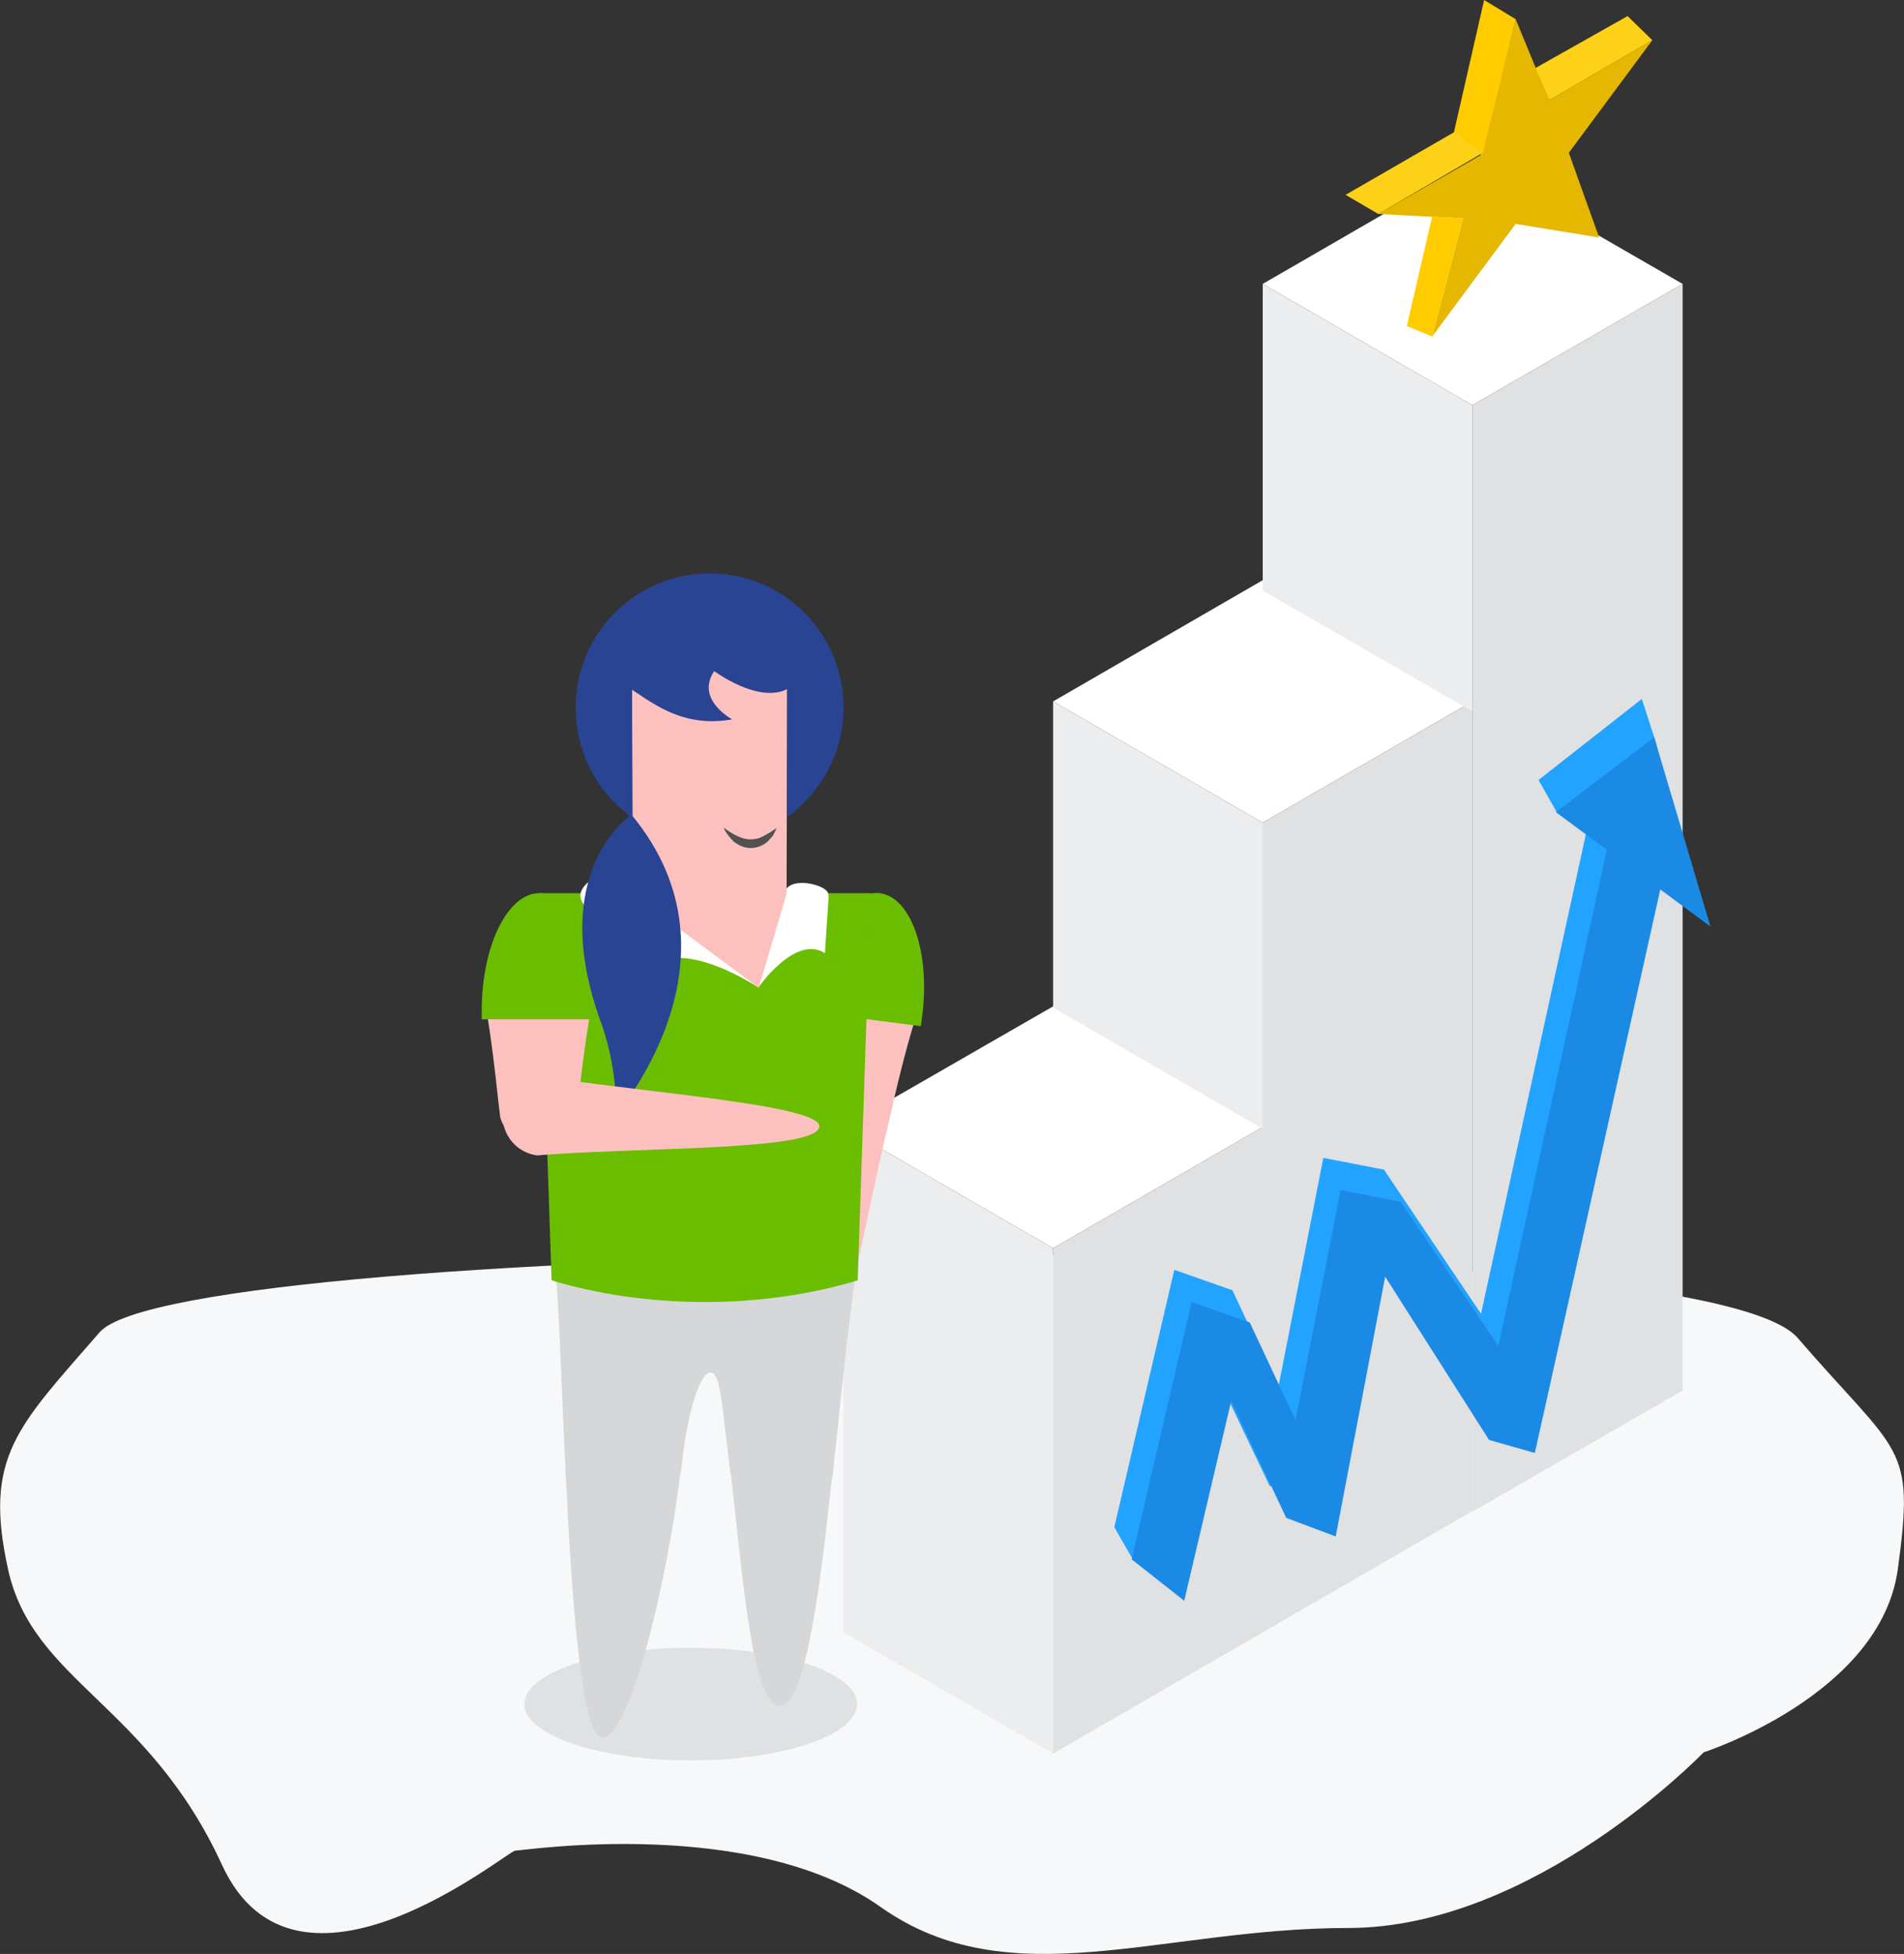 <?xml version="1.0" encoding="utf-8"?>
<!-- Generator: Adobe Illustrator 21.0.2, SVG Export Plug-In . SVG Version: 6.00 Build 0)  -->
<svg version="1.1" id="Layer_1" xmlns="http://www.w3.org/2000/svg" xmlns:xlink="http://www.w3.org/1999/xlink" x="0px" y="0px"
	 viewBox="0 0 307.9 315.9" style="enable-background:new 0 0 307.9 315.9;" xml:space="preserve">
<rect x="0" y="0" width="307.9" height="315.9" fill="#333333" stroke="none"/>
<style type="text/css">
	.st0{fill:#F7F8F9;}
	.st1{fill:#FFFFFF;}
	.st2{fill:#ECEDEE;}
	.st3{fill:#DFE1E3;}
	.st4{fill:#22A3FF;}
	.st5{fill:#1B8AE5;}
	.st6{fill:#FCC1BE;}
	.st7{fill:#6BBD00;}
	.st8{fill:#D6D7D8;}
	.st9{fill:#2A4494;}
	.st10{fill:#515151;}
	.st11{fill:#E5B700;}
	.st12{fill:#FFCC00;}
	.st13{fill:#FDD118;}
</style>
<g>
	<path class="st0" d="M16.1,215.4c13.2-15.3,258.1-18.2,274.6,0.9s19,17,16.2,37.4s-31.4,29.6-31.4,29.6s-27.3,28.4-57.5,28.4
		s-54.7,11.4-75.6-3.4c-20.9-14.8-57.9-9.1-59.1-9.1s-35.4,28.4-47.4,2.3S5.3,271.9,1.3,253.7S2.8,230.7,16.1,215.4z"/>
	<g>
		<g>
			<polygon class="st1" points="170.3,201.8 136.4,182.2 170.3,162.7 204.2,182.2 			"/>
			<polygon class="st2" points="170.3,283.5 136.4,263.9 136.4,182.2 170.3,201.8 			"/>
			<polygon class="st3" points="170.3,283.5 204.2,263.9 204.2,182.2 170.3,201.8 			"/>
		</g>
	</g>
	<g>
		<g>
			<polygon class="st1" points="204.2,133 170.3,113.4 204.2,93.8 238.1,113.4 			"/>
			<polygon class="st2" points="204.2,182.5 170.3,162.9 170.3,113.4 204.2,133 			"/>
			<polygon class="st3" points="204.2,263.9 238.1,244.3 238.1,113.4 204.2,133 			"/>
		</g>
	</g>
	<g>
		<g>
			<polygon class="st1" points="238.1,65.5 204.2,45.9 238.1,26.3 272.1,45.9 			"/>
			<polygon class="st2" points="238.1,115 204.2,95.5 204.2,45.9 238.1,65.5 			"/>
			<polygon class="st3" points="238.1,244.4 272.1,224.8 272.1,45.9 238.1,65.5 			"/>
		</g>
	</g>
	<g>
		<g>
			<polygon class="st4" points="183.3,252.3 180.2,246.9 189.9,205.3 199.3,208.6 206.7,224.4 214,187.2 223.8,189.1 239.5,212.4 
				258.2,126.9 266.8,133.6 245.4,229.7 238,227.7 221.2,201.2 213.3,243.2 205.3,240.2 196.3,221.3 			"/>
			<polygon class="st4" points="248.8,126.1 251.8,131.4 273.8,144.6 267.8,120.1 265.5,113 			"/>
		</g>
		<g>
			<polygon class="st5" points="191.5,258.8 183,252.1 192.7,210.5 202.1,213.8 209.5,229.6 216.8,192.4 226.5,194.3 242.3,217.6 
				261,132.1 269.6,138.8 248.2,234.9 240.8,232.8 224,206.4 216,248.4 208,245.4 199.1,226.5 			"/>
			<polygon class="st5" points="251.6,131.3 276.6,149.8 267.5,119.2 			"/>
		</g>
	</g>
	<g>
		<g>
			<ellipse class="st3" cx="111.7" cy="275.5" rx="26.9" ry="9.1"/>
		</g>
		<g>
			<g>
				<g>
					<path class="st6" d="M148.3,163.9c0,0-1.3,3.4-3.9,14.5c-0.2,0.9-0.5,1.9-0.7,2.9c-1.2,2.4-3.8,3.9-6.6,3.5
						c-2.9-0.4-5.1-2.6-5.5-5.3l0,0c0-0.9,0-1.7,0.1-2.5c0.3-11.4-0.1-15.2-0.1-15.2L148.3,163.9z"/>
				</g>
				<g>
					<path class="st6" d="M144.4,178.6c-0.2,0.9-0.5,1.9-0.7,2.9c-3.9,16.1-8.2,42-11.5,41.5c-3.7-0.5-1-26.5-0.6-43.3l0,0
						c0-0.9,0-1.7,0.1-2.5c0.7-3.2,3.8-5.4,7.1-5C142,172.5,144.4,175.3,144.4,178.6z"/>
				</g>
				<g>
					<path class="st7" d="M149.1,164.5c-0.1,0.5-0.1,0.9-0.2,1.4l-18.5-2.4c0-0.5,0.1-0.9,0.2-1.4c1.3-10.4,6.6-18.3,11.7-17.7
						C147.4,145.1,150.5,154.1,149.1,164.5z"/>
				</g>
				<g>
					<path class="st8" d="M110.9,204H89.8v1.7c1.3,9,1.8,75.2,7.6,75.2c4.6,0,10.6-26,12.6-42.6c0-0.1,0-0.1,0.1-0.2
						c0.1-0.9,0.2-1.8,0.3-2.6c1.1-8.6,3-13.6,4.5-13.6l0,0c1.6,0,1.8,5,2.9,13.6c0.1,0.8,0.2,1.7,0.3,2.6c0,0.1,0,0.1,0.1,0.2
						c1.9,16.5,3.4,37.5,8,37.5c3.7,0,6.2-16.4,8.3-36.7c0-0.1,0.1-0.1,0.1-0.2c0.2-1.5,0.3-3,0.5-4.5c1-9.6,2-19.6,3.3-28.6v-1.7
						L110.9,204z"/>
				</g>
				<g>
					<path class="st7" d="M140.8,144.4l-2.1,62.6c-7.3,2.2-15.7,3.5-24.7,3.5s-17.5-1.3-24.8-3.5l-1.6-47.1l-0.5-15.5H140.8z"/>
				</g>
				<g>
					<path class="st6" d="M95.6,163.1c0,0-0.8,3.5-2.1,14.9c-0.1,1-0.2,2-0.3,2.9c-0.9,2.5-3.3,4.3-6.1,4.3c-2.9,0-5.4-1.9-6.2-4.5
						l0,0c-0.1-0.8-0.2-1.7-0.3-2.5c-1.2-11.3-2-15.1-2-15.1L95.6,163.1L95.6,163.1z"/>
				</g>
				<g>
					<path class="st7" d="M96.5,163.4c0,0.5,0,0.9,0,1.4H77.9c0-0.5,0-0.9,0-1.4c0-10.5,4.2-19,9.3-19S96.5,152.9,96.5,163.4z"/>
				</g>
				<g>
					<path class="st1" d="M103.3,158.3c4.8-8.5,19.4,1.4,19.4,1.4l-20.4-17.8c-3.5-2.4-9,0.8-8.4,3.3c0.1,0.3,0.2,0.6,0.4,0.9
						L103.3,158.3z"/>
				</g>
				<g>
					<path class="st1" d="M133.4,154.1c-4.8-3.1-10.8,5.6-10.8,5.6L127,144c1-2.3,6.5-1,6.9,0.4c0.1,0.2,0.1,0.4,0.1,0.6
						L133.4,154.1z"/>
				</g>
				<g>
					<polygon class="st6" points="127.3,107.9 127.2,144.5 122.7,159.7 102.2,144.5 102.2,107.9 					"/>
				</g>
				<g>
					<g>
						<path class="st9" d="M136.4,114.4c0,7.3-3.6,13.7-9.1,17.7v-20.7c-4.7,2.4-11.8-2.9-11.8-2.9c-3.1,4.6,2.9,7.8,2.9,7.8
							c-7.8,1.4-12.7-2.5-16.2-4.8l0.1,20.7c-5.6-3.9-9.2-10.4-9.2-17.8c0-12,9.7-21.7,21.7-21.7
							C126.7,92.7,136.4,102.4,136.4,114.4z"/>
					</g>
					<g>
						<path class="st9" d="M102.1,131.7c0,0-14,9.2-4.8,33.9c0,0,2.9,7.9,2.1,15C99.3,180.5,121.7,155.3,102.1,131.7z"/>
					</g>
				</g>
				<g>
					<path class="st10" d="M117,133.8c1.4,1,2.9,1.9,4.3,1.9c0.7,0,1.4-0.1,2.1-0.5c0.4-0.2,0.7-0.4,1.1-0.6
						c0.3-0.2,0.7-0.5,1.1-0.7c-0.2,0.4-0.4,0.8-0.6,1.2c-0.3,0.3-0.6,0.7-0.9,1c-0.7,0.6-1.7,1-2.7,1s-1.9-0.4-2.7-1
						C118,135.4,117.4,134.7,117,133.8z"/>
				</g>
			</g>
			<g>
				<path class="st6" d="M87.2,174c1,0.1,1.9,0.3,2.9,0.4c16.4,2.4,42.5,4.4,42.4,7.7c-0.1,3.8-26.3,3.4-43.1,4.5l0,0
					c-0.9,0.1-1.7,0.1-2.5,0.2c-3.3-0.4-5.8-3.3-5.6-6.7C81.4,176.9,84,174.3,87.2,174z"/>
			</g>
		</g>
	</g>
</g>
<path class="st2" d="M247.8,114.2"/>
<g>
	<polygon class="st11" points="245.1,3.1 250.5,16.2 267.2,6.5 253.7,24.7 258.6,38.4 245.1,36.2 231.6,54.4 236.6,35.3 222.9,34.6 
		239.4,25.1 	"/>
	<polygon class="st12" points="239.8,24.7 235,21.9 240,0 245.1,3.1 	"/>
	<polygon class="st13" points="222.9,34.6 217.6,31.5 235.1,21.4 239.8,24.7 	"/>
	<polygon class="st12" points="231.6,54.4 227.5,52.7 231.6,35 236.6,35.3 	"/>
	<polygon class="st13" points="267.2,6.5 263.2,2.6 248.3,11 250.5,16.2 	"/>
</g>
</svg>
